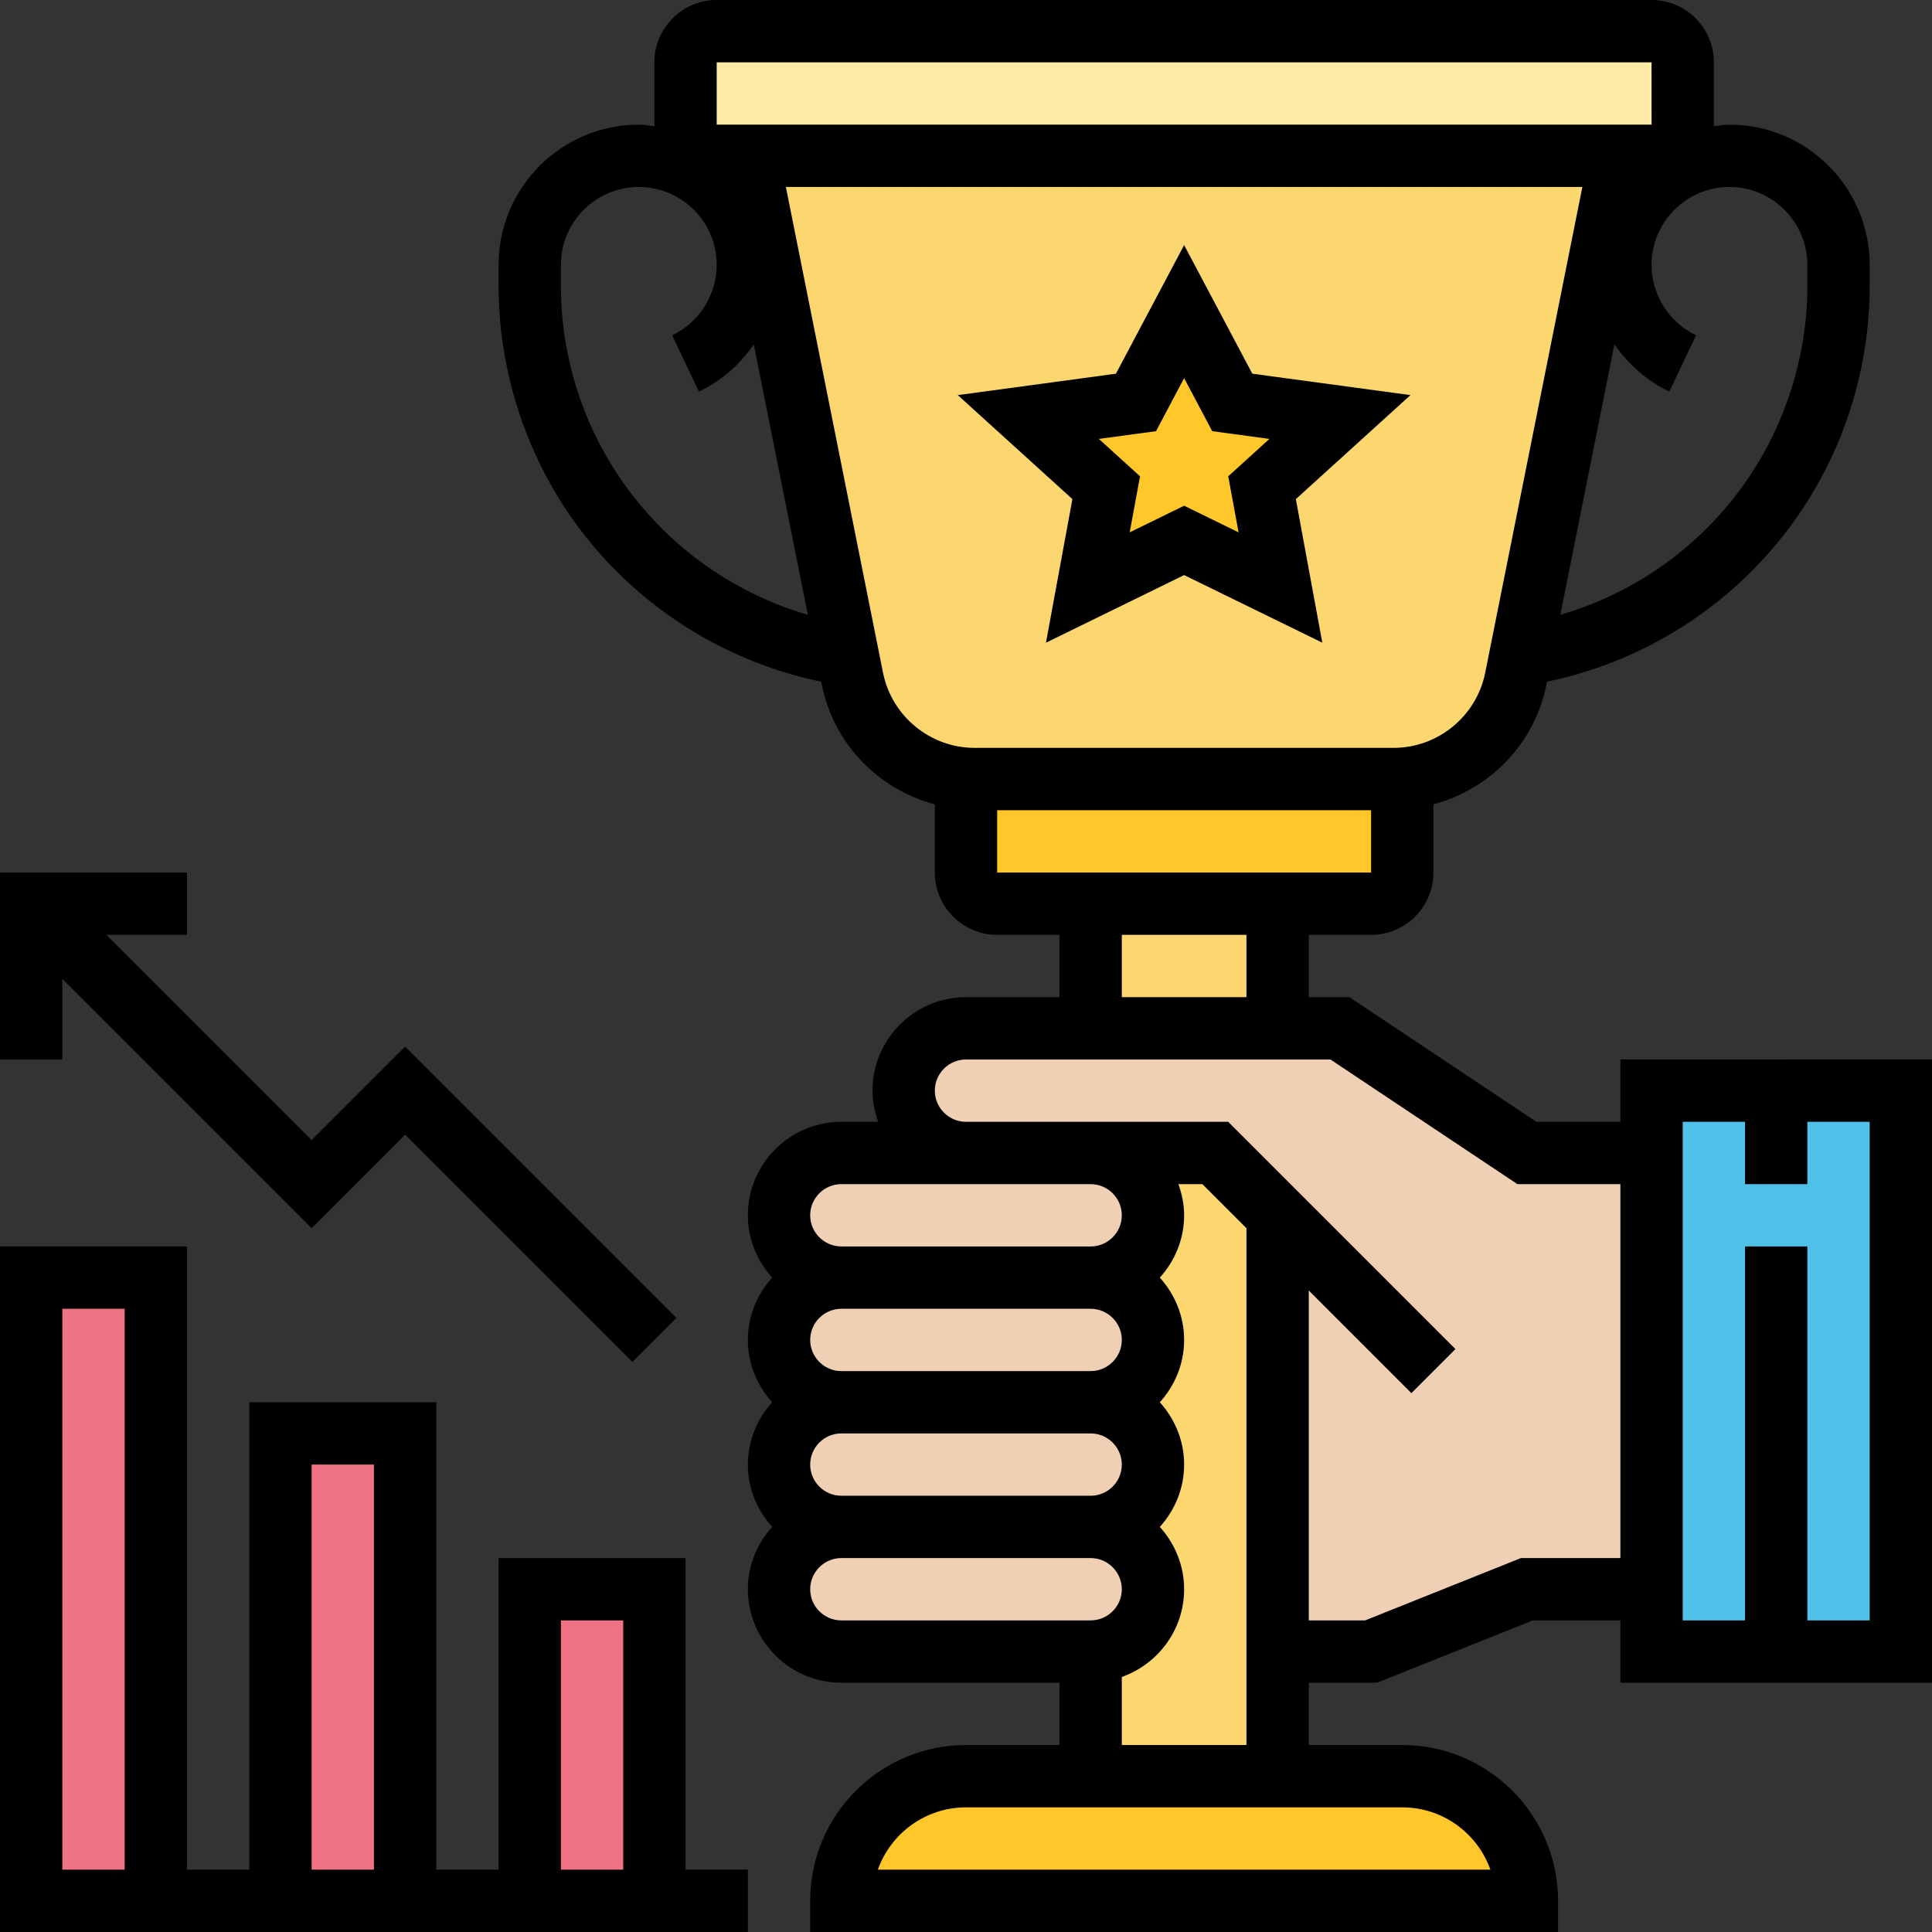 <svg height="496pt" viewBox="0 0 496 496" width="496pt" xmlns="http://www.w3.org/2000/svg"><rect x="0" y="0" width="496" height="496" fill="#333333" stroke="none"/><path d="m456 280h32v144h-64v-144zm0 0" fill="#4fc1e9"/><path d="m432 16v16c0 4.398-3.602 8-8 8h-240c-4.398 0-8-3.602-8-8v-16c0-4.398 3.602-8 8-8h240c4.398 0 8 3.602 8 8zm0 0" fill="#ffeaa7"/><path d="m328 312-16-16h-64c-4.398 0-8.398-1.762-11.281-4.719-2.957-2.883-4.719-6.883-4.719-11.281 0-8.801 7.199-16 16-16h96l48 32h32v112h-32l-40 16h-24zm0 0" fill="#f0d0b4"/><path d="m416 40-4.32 21.441-21.281 106.238-1.277 6.559c-2.801 14.242-14.801 24.723-29.121 25.602-.719.16-1.52.16-2.238.16h-107.523c-.719 0-1.52 0-2.238-.16-14.32-.879-26.32-11.359-29.121-25.602l-1.277-6.559-21.281-106.238-4.32-21.441zm0 0" fill="#fcd770"/><path d="m392 488h-176c0-8.801 3.602-16.801 9.359-22.641 5.84-5.758 13.84-9.359 22.641-9.359h112c17.68 0 32 14.32 32 32zm0 0" fill="#ffc729"/><path d="m360 200v24c0 4.398-3.602 8-8 8h-96c-4.398 0-8-3.602-8-8v-24.16c.719.16 1.52.16 2.238.16h107.523c.719 0 1.52 0 2.238-.16zm0 0" fill="#ffc729"/><path d="m344 107.039-20 18.16 4.719 25.602-24.719-12.082-24.719 12.082 4.719-25.602-20-18.16 27.602-3.758 12.398-23.281 12.398 23.281zm0 0" fill="#ffc729"/><path d="m328 424v32h-48v-32c8.801 0 16-7.199 16-16 0-4.398-1.762-8.398-4.719-11.281-2.883-2.957-6.883-4.719-11.281-4.719 8.801 0 16-7.199 16-16 0-4.398-1.762-8.398-4.719-11.281-2.883-2.957-6.883-4.719-11.281-4.719 8.801 0 16-7.199 16-16 0-4.398-1.762-8.398-4.719-11.281-2.883-2.957-6.883-4.719-11.281-4.719 8.801 0 16-7.199 16-16 0-4.398-1.762-8.398-4.719-11.281-2.883-2.957-6.883-4.719-11.281-4.719h32l16 16zm0 0" fill="#fcd770"/><path d="m280 232h48v32h-48zm0 0" fill="#fcd770"/><g fill="#f0d0b4"><path d="m291.281 300.719c2.957 2.883 4.719 6.883 4.719 11.281 0 8.801-7.199 16-16 16h-64c-4.398 0-8.398-1.762-11.281-4.719-2.957-2.883-4.719-6.883-4.719-11.281 0-8.801 7.199-16 16-16h64c4.398 0 8.398 1.762 11.281 4.719zm0 0"/><path d="m291.281 332.719c2.957 2.883 4.719 6.883 4.719 11.281 0 8.801-7.199 16-16 16h-64c-4.398 0-8.398-1.762-11.281-4.719-2.957-2.883-4.719-6.883-4.719-11.281 0-8.801 7.199-16 16-16h64c4.398 0 8.398 1.762 11.281 4.719zm0 0"/><path d="m291.281 364.719c2.957 2.883 4.719 6.883 4.719 11.281 0 8.801-7.199 16-16 16h-64c-4.398 0-8.398-1.762-11.281-4.719-2.957-2.883-4.719-6.883-4.719-11.281 0-8.801 7.199-16 16-16h64c4.398 0 8.398 1.762 11.281 4.719zm0 0"/><path d="m291.281 396.719c2.957 2.883 4.719 6.883 4.719 11.281 0 8.801-7.199 16-16 16h-64c-4.398 0-8.398-1.762-11.281-4.719-2.957-2.883-4.719-6.883-4.719-11.281 0-8.801 7.199-16 16-16h64c4.398 0 8.398 1.762 11.281 4.719zm0 0"/></g><path d="m136 408h32v80h-32zm0 0" fill="#ef7385"/><path d="m72 368h32v120h-32zm0 0" fill="#ef7385"/><path d="m8 328h32v160h-32zm0 0" fill="#ef7385"/><path d="m416 272v16h-21.574l-48-32h-10.426v-16h16c8.824 0 16-7.176 16-16v-17.496c14.414-3.863 25.953-15.496 28.992-30.664l.168-.84c30.918-6.391 57.594-26.617 71.91-55.258 7.145-14.285 10.93-30.301 10.93-46.301v-5.441c0-19.848-16.152-36-36-36-1.383 0-2.695.258-4.039.406 0-.133.039-.27.039-.406v-16c0-8.824-7.176-16-16-16h-240c-8.824 0-16 7.176-16 16v16c0 .137.039.273.039.406-1.344-.148-2.656-.406-4.039-.406-19.848 0-36 16.152-36 36v5.441c0 16 3.785 32.008 11.078 46.613 14.18 28.352 40.844 48.57 71.762 54.961l.168.84c3.031 15.16 14.578 26.801 28.992 30.664v17.48c0 8.824 7.176 16 16 16h16v16h-24c-13.23 0-24 10.77-24 24 0 2.816.574 5.488 1.473 8h-9.473c-13.23 0-24 10.77-24 24 0 6.168 2.406 11.742 6.238 16-3.84 4.258-6.238 9.832-6.238 16s2.406 11.742 6.238 16c-3.84 4.258-6.238 9.832-6.238 16s2.406 11.742 6.238 16c-3.84 4.258-6.238 9.832-6.238 16 0 13.23 10.77 24 24 24h56v16h-24c-22.055 0-40 17.945-40 40v8h192v-8c0-22.055-17.945-40-40-40h-24v-16h17.535l40-16h22.465v16h80v-160zm48-204v5.441c0 13.52-3.191 27.062-9.391 39.453-10.961 21.922-30.723 38.195-54.016 44.945l13.887-69.426c3.527 5.105 8.312 9.363 14.094 12.113l6.859-14.457c-6.945-3.285-11.434-10.391-11.434-18.07 0-11.023 8.977-20 20-20s20 8.977 20 20zm-280-52h240l.008 16h-240.008zm-30.754 96.602c-6.055-12.098-9.246-25.633-9.246-39.16v-5.441c0-11.023 8.977-20 20-20s20 8.977 20 20c0 7.68-4.488 14.785-11.434 18.078l6.859 14.457c5.789-2.75 10.566-7.008 14.094-12.109l13.887 69.422c-23.293-6.77-43.07-23.062-54.16-45.246zm73.449 60.102-24.934-124.703h204.477l-24.941 124.703c-2.234 11.184-12.129 19.297-23.527 19.297h-107.539c-11.398 0-21.293-8.113-23.535-19.297zm29.305 35.297h96v16h-96zm32 32h32v16h-32zm-72 64h64c4.406 0 8 3.594 8 8s-3.594 8-8 8h-64c-4.406 0-8-3.594-8-8s3.594-8 8-8zm-8 72c0-4.406 3.594-8 8-8h64c4.406 0 8 3.594 8 8s-3.594 8-8 8h-64c-4.406 0-8-3.594-8-8zm0-32c0-4.406 3.594-8 8-8h64c4.406 0 8 3.594 8 8s-3.594 8-8 8h-64c-4.406 0-8-3.594-8-8zm0 64c0-4.406 3.594-8 8-8h64c4.406 0 8 3.594 8 8s-3.594 8-8 8h-64c-4.406 0-8-3.594-8-8zm174.633 72h-157.266c3.305-9.312 12.199-16 22.633-16h112c10.434 0 19.328 6.688 22.633 16zm-94.633-32v-17.473c9.289-3.312 16-12.113 16-22.527 0-6.168-2.406-11.742-6.238-16 3.84-4.258 6.238-9.832 6.238-16s-2.406-11.742-6.238-16c3.84-4.258 6.238-9.832 6.238-16s-2.406-11.742-6.238-16c3.84-4.258 6.238-9.832 6.238-16 0-2.816-.574-5.488-1.473-8h6.16l11.312 11.312v132.688zm102.465-48-40 16h-14.465v-84.688l26.344 26.344 11.312-11.312-58.344-58.344h-67.312c-4.406 0-8-3.594-8-8s3.594-8 8-8h93.574l48 32h26.426v96zm89.535 16h-16v-96h-16v96h-16v-128h16v16h16v-16h16zm0 0"/><path d="m268.527 165 35.473-17.359 35.473 17.352-6.793-36.855 29.426-26.703-40.602-5.496-17.504-33.016-17.504 33.016-40.602 5.496 29.426 26.703zm28.258-54.305 7.215-13.617 7.215 13.617 14.68 1.984-10.574 9.602 2.656 14.391-13.977-6.84-13.977 6.84 2.656-14.391-10.574-9.602zm0 0"/><path d="m176 400h-48v80h-16v-120h-48v120h-16v-160h-48v176h192v-16h-16zm-144 80h-16v-144h16zm112-64h16v64h-16zm-64-40h16v104h-16zm0 0"/><path d="m16 251.312 64 64 24-24 58.344 58.344 11.312-11.312-69.656-69.656-24 24-52.688-52.688h20.688v-16h-48v48h16zm0 0"/></svg>